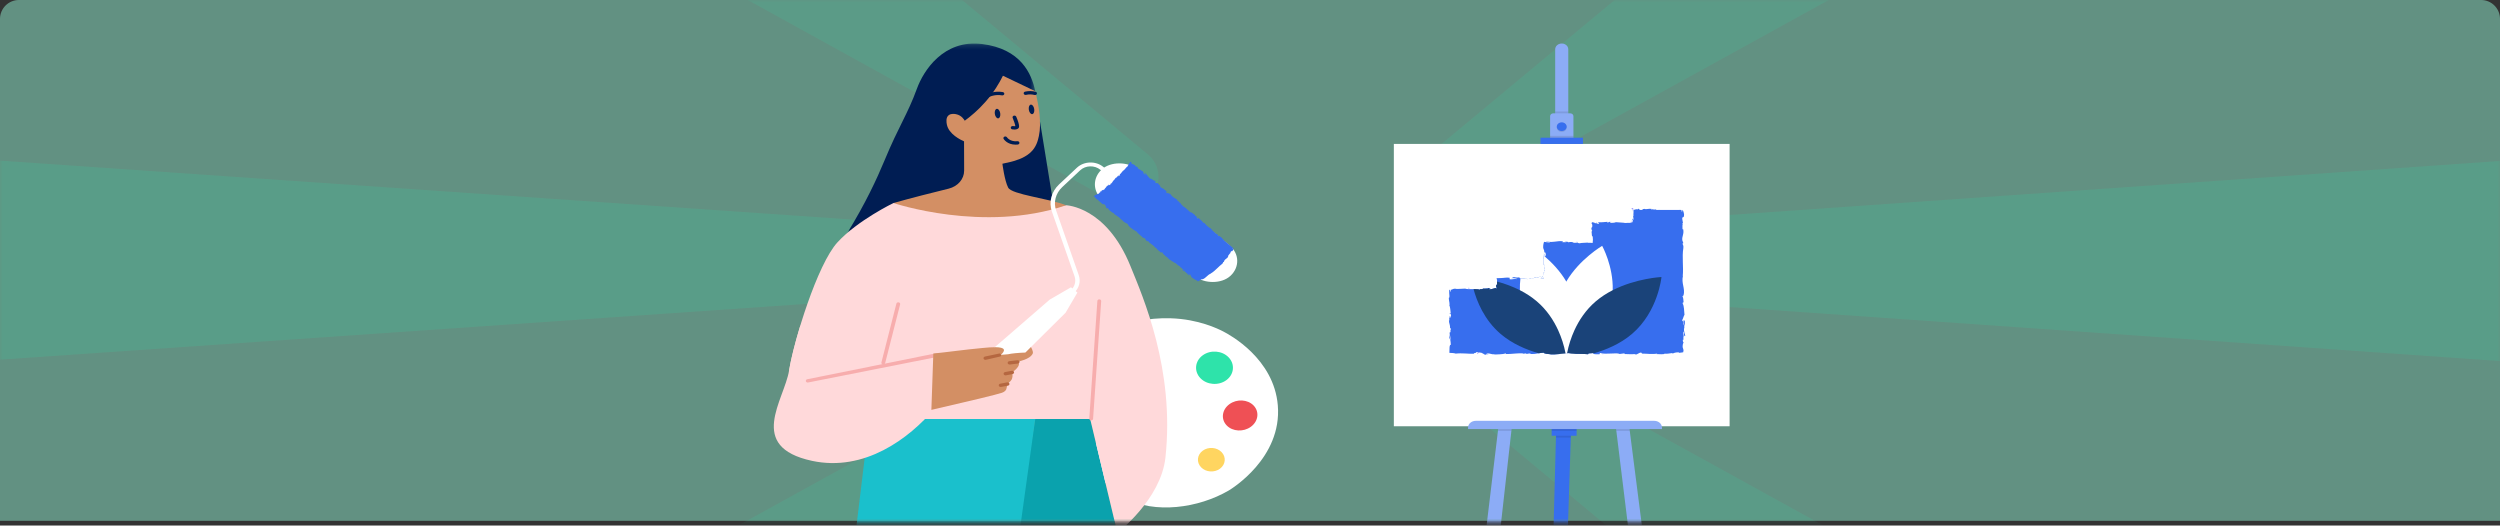 <svg width="528" height="111" viewBox="0 0 528 111" fill="none" xmlns="http://www.w3.org/2000/svg">
<rect x="0" y="0" width="528" height="111" fill="#333333" stroke="none"/>
<path d="M0 4C0 1.791 1.791 0 4 0H524C526.209 0 528 1.791 528 4V110H0V4Z" fill="#92F1D3" fill-opacity="0.5"/>
<mask id="mask0" mask-type="alpha" maskUnits="userSpaceOnUse" x="0" y="0" width="528" height="111">
<path d="M0 4C0 1.791 1.791 0 4 0H524C526.209 0 528 1.791 528 4V110.25H0V4Z" fill="#92F1D3"/>
</mask>
<g mask="url(#mask0)">
<path d="M294.381 59.882V50.368L528 33.994V76.256L294.381 59.882Z" fill="#2EE3AA" fill-opacity="0.15"/>
<path d="M305.284 44.635L295.428 37.888L444.893 -86.362L488.865 -56.583L305.284 44.635Z" fill="#2EE3AA" fill-opacity="0.12"/>
<path d="M299.036 67.35C300.943 66.059 303.413 65.946 305.429 67.058L485.725 166.465L441.751 196.244L298.553 77.134C295.417 74.525 295.658 69.637 299.036 67.35Z" fill="#2EE3AA" fill-opacity="0.12"/>
<path d="M235.461 50.21V59.671L0 75.957V33.928L235.461 50.212V50.21Z" fill="#2EE3AA" fill-opacity="0.15"/>
<path d="M235.532 67.059C237.55 65.946 240.021 66.052 241.937 67.335C245.355 69.625 245.611 74.559 242.448 77.19L99.319 196.244L55.346 166.465L235.532 67.059Z" fill="#2EE3AA" fill-opacity="0.12"/>
<path d="M241.959 42.51C240.032 43.815 237.535 43.929 235.497 42.804L55.346 -56.584L99.317 -86.361L242.446 32.622C245.617 35.257 245.374 40.198 241.959 42.51Z" fill="#2EE3AA" fill-opacity="0.12"/>
<path d="M331.782 91.569L331.754 92.423L330.063 144.771H327.22L328.614 92.423L328.641 91.438L331.782 91.569Z" fill="#376EEE"/>
<path opacity="0.1" d="M331.782 91.569L331.754 92.423H328.614L328.641 91.438L331.782 91.569Z" fill="black"/>
<rect x="327.707" y="90.29" width="5.273" height="1.74" fill="#376EEE"/>
<path d="M319.204 91.012L312.184 153.485H308.868L316.366 91.012L316.448 90.323L319.291 90.257L319.204 91.012Z" fill="#8CACF6"/>
<path d="M349.044 153.485L341.372 91.012L341.284 90.257L344.124 90.323L344.207 91.012L352.204 153.485H349.044Z" fill="#8CACF6"/>
<rect x="294.381" y="30.396" width="70.912" height="59.63" fill="white"/>
<path d="M331.221 10.453V24.852H328.456V10.453C328.434 10.007 328.693 9.587 329.129 9.359C329.566 9.13 330.11 9.13 330.547 9.359C330.984 9.587 331.243 10.007 331.221 10.453Z" fill="#8CACF6"/>
<rect opacity="0.1" x="328.453" y="23.542" width="2.768" height="1.31" fill="black"/>
<path d="M332.307 24.525V29.279H327.385V24.525C327.384 24.368 327.455 24.218 327.581 24.107C327.707 23.996 327.879 23.934 328.058 23.935H331.639C332.009 23.937 332.307 24.201 332.307 24.525Z" fill="#8CACF6"/>
<path opacity="0.1" d="M329.837 27.87C330.415 27.87 330.883 27.459 330.883 26.953C330.883 26.446 330.415 26.035 329.837 26.035C329.259 26.035 328.791 26.446 328.791 26.953C328.791 27.459 329.259 27.87 329.837 27.87Z" fill="black"/>
<path d="M329.837 27.672C330.415 27.672 330.883 27.262 330.883 26.755C330.883 26.248 330.415 25.838 329.837 25.838C329.259 25.838 328.791 26.248 328.791 26.755C328.791 27.262 329.259 27.672 329.837 27.672Z" fill="#376EEE"/>
<rect opacity="0.1" x="327.369" y="28.691" width="4.938" height="0.59" fill="black"/>
<rect x="325.35" y="29.084" width="8.977" height="1.312" fill="#376EEE"/>
<path opacity="0.1" d="M316.449 90.323L319.291 90.257L319.204 91.012H316.366L316.449 90.323Z" fill="black"/>
<rect opacity="0.1" x="327.707" y="90.29" width="5.273" height="0.722" fill="black"/>
<path opacity="0.1" d="M344.207 91.012H341.372L341.284 90.257L344.124 90.323L344.207 91.012Z" fill="black"/>
<path d="M311.679 88.879H349.38C350.278 88.879 351.006 89.517 351.006 90.305V90.617H310.052V90.305C310.052 89.927 310.223 89.564 310.528 89.296C310.833 89.029 311.247 88.879 311.679 88.879V88.879Z" fill="#8CACF6"/>
<path d="M336.341 49.905C336.327 49.948 336.319 49.992 336.317 50.037L336.341 49.905Z" fill="#7F77FF"/>
<path d="M326.208 53.971C326.203 53.874 326.184 53.834 326.166 53.829C326.179 53.919 326.191 53.993 326.208 53.971Z" fill="#7F77FF"/>
<path d="M326.003 56.013C325.999 56.055 325.996 56.093 325.99 56.141C325.978 56.098 325.983 56.053 326.003 56.013V56.013Z" fill="#7F77FF"/>
<path d="M336.316 50.037L336.255 50.376C336.319 50.4 336.302 50.202 336.316 50.037Z" fill="#7F77FF"/>
<path d="M339.812 46.875L339.929 46.874C339.964 46.854 339.997 46.83 340.027 46.804L339.812 46.875Z" fill="#7F77FF"/>
<path d="M344.422 47.053C344.431 47.004 344.472 46.964 344.528 46.952C344.497 46.914 344.462 46.879 344.423 46.848C344.366 46.842 344.426 46.989 344.422 47.053Z" fill="#7F77FF"/>
<path d="M336.12 47.222C336.096 47.218 336.072 47.228 336.061 47.246C336.081 47.258 336.101 47.246 336.12 47.222Z" fill="#7F77FF"/>
<path d="M325.632 58.492C325.633 58.492 325.633 58.493 325.63 58.495C325.63 58.496 325.629 58.497 325.628 58.498C325.628 58.501 325.61 58.503 325.597 58.505C325.591 58.503 325.584 58.502 325.577 58.502C325.595 58.499 325.613 58.496 325.627 58.495C325.629 58.493 325.63 58.492 325.632 58.492Z" fill="#7F77FF"/>
<path d="M312.185 74.713C311.714 74.581 312.951 74.544 312.242 74.397C312.308 74.455 311.598 74.627 312.185 74.713Z" fill="#7F77FF"/>
<path d="M315.947 60.392C315.931 60.428 315.906 60.46 315.874 60.486C315.909 60.416 315.93 60.395 315.947 60.392Z" fill="#7F77FF"/>
<path d="M322.917 58.799C322.852 58.797 322.788 58.791 322.725 58.78L322.917 58.799Z" fill="#7F77FF"/>
<path d="M313.454 60.912C313.388 60.901 313.321 60.901 313.255 60.912C313.269 60.92 313.283 60.926 313.299 60.93C313.348 60.912 313.401 60.906 313.454 60.912Z" fill="#7F77FF"/>
<path d="M313.454 60.912C313.479 60.916 313.504 60.92 313.537 60.924C313.51 60.919 313.482 60.915 313.454 60.912Z" fill="#7F77FF"/>
<path d="M309.339 60.925C309.361 60.936 309.391 60.945 309.416 60.955C309.458 60.952 309.507 60.949 309.549 60.947L309.339 60.925Z" fill="#7F77FF"/>
<path d="M312.824 61.024C312.824 61.029 312.82 61.033 312.815 61.035C312.82 61.029 312.824 61.024 312.824 61.024Z" fill="#7F77FF"/>
<path d="M354.439 74.499C354.413 74.497 354.386 74.495 354.356 74.492C354.388 74.496 354.414 74.498 354.439 74.499Z" fill="#7F77FF"/>
<path d="M355.572 71.119C355.571 71.119 355.57 71.12 355.569 71.12C355.57 71.124 355.571 71.123 355.572 71.119Z" fill="#7F77FF"/>
<path d="M322.559 58.894C322.602 58.887 322.644 58.876 322.684 58.862C322.772 58.882 322.652 58.881 322.559 58.894Z" fill="#7F77FF"/>
<path d="M355.45 58.212C355.456 58.187 355.463 58.159 355.471 58.125C355.463 58.154 355.457 58.183 355.45 58.212Z" fill="#7F77FF"/>
<path d="M355.666 69.368C355.679 69.343 355.697 69.32 355.72 69.301L355.737 69.353C355.75 69.246 355.742 69.137 355.713 69.032C355.739 68.892 355.754 68.751 355.758 68.61C355.885 68.55 355.826 68.01 355.833 67.751C355.666 67.772 355.692 67.438 355.557 67.742C355.567 67.725 355.573 67.814 355.58 67.973C355.583 68.01 355.589 68.047 355.598 68.084C355.593 68.079 355.588 68.072 355.583 68.066C355.586 68.237 355.59 68.46 355.594 68.713C355.48 68.49 355.458 68.24 355.53 68.004C355.422 67.871 355.311 67.723 355.26 67.641C355.494 67.284 355.621 66.597 355.764 66.502C355.671 65.707 355.702 64.629 355.387 64.129C355.346 63.902 355.477 63.869 355.528 63.784C355.559 63.915 355.554 64.07 355.599 64.141C355.518 63.689 355.568 62.801 355.347 62.694C355.446 62.124 355.55 63.014 355.514 62.23L355.581 62.336C355.928 60.823 355.051 59.865 355.45 58.211C355.434 58.273 355.42 58.31 355.394 58.327C355.593 56.38 355.206 54.315 355.523 52.394C355.586 51.848 355.446 51.788 355.339 51.455L355.519 51.337L355.311 50.767C355.159 49.959 355.753 49.369 355.465 48.345L355.344 48.477C355.368 48.11 355.272 47.314 355.412 47.375C355.337 47.304 355.313 47.203 355.35 47.111L355.444 47.1L355.282 46.197C355.35 45.498 355.657 46.307 355.674 45.286C355.639 44.907 355.4 44.206 355.336 44.348C355.333 44.501 355.278 44.739 355.184 44.75L355.135 44.404C355.117 44.4 355.1 44.395 355.082 44.39V44.335H354.911C354.84 44.308 354.758 44.308 354.687 44.335H350.405L350.451 44.294L350.31 44.335H349.706C349.724 44.303 349.781 44.277 349.901 44.264C349.461 44.157 349.511 44.342 349.135 44.221C349.093 44.203 349.111 44.192 349.151 44.184L348.721 44.249C348.806 44.203 348.65 44.095 348.913 44.126C348.144 44 347.672 44.289 347.382 44.124L347.446 44.111C346.647 44.166 346.985 44.228 346.871 44.335H346.371L346.271 44.261L346.136 44.163C346.09 44.126 346.04 44.093 345.987 44.064C345.946 44.115 345.909 44.168 345.877 44.224C345.753 44.218 345.497 44.207 345.509 44.142C345.29 44.197 345.336 44.214 345.388 44.231C345.446 44.248 345.515 44.263 345.427 44.316C345.287 44.287 345.144 44.27 345 44.264C344.985 44.497 345.004 44.779 344.998 44.993C344.992 45.218 344.962 45.362 344.845 45.407C344.984 45.574 344.952 44.962 345.049 45.459C344.736 45.598 345.102 46.039 344.958 46.453C344.797 46.333 344.883 45.922 344.739 46.35C344.784 46.392 344.818 46.443 344.837 46.499C344.85 46.555 344.852 46.613 344.841 46.669C344.82 46.77 344.788 46.869 344.745 46.964C344.674 46.948 344.601 46.944 344.528 46.952C344.6 47.047 344.44 47.067 344.2 47.072C344.055 47.072 343.889 47.073 343.72 47.073C343.542 47.075 343.359 47.079 343.187 47.095C343.23 47.031 341.896 46.991 341.258 46.922L341.276 46.889C341.153 47.082 340.495 47.045 340.015 47.085C340.034 46.97 340.12 46.925 340.38 46.874L339.929 46.875C339.823 46.937 339.683 46.969 339.39 46.991L339.504 46.846C339.204 46.851 338.902 46.894 338.578 46.923C338.416 46.938 338.25 46.948 338.074 46.95C337.987 46.951 337.897 46.949 337.805 46.945C337.76 46.943 337.713 46.94 337.667 46.935C337.614 46.93 337.562 46.925 337.509 46.92C337.492 46.953 337.551 46.994 337.588 47.036C337.634 47.077 337.675 47.121 337.712 47.168C337.734 47.194 337.738 47.228 337.723 47.258H337.305C337.306 47.218 337.333 47.183 337.422 47.164C337.299 47.195 337.17 47.202 337.043 47.186C337.139 47.146 337.25 47.105 337.375 47.064C336.921 47.011 337.189 47.166 336.87 47.154C336.804 47.052 336.564 47.081 336.538 46.999C336.628 46.989 336.886 47.041 337 47.001C336.763 46.991 336.482 46.967 336.224 46.933C336.209 47.034 336.174 47.132 336.121 47.222C336.188 47.228 336.28 47.326 336.294 47.595C336.299 47.94 336.263 47.995 336.219 48.017C336.198 48.028 336.174 48.029 336.151 48.056C336.137 48.075 336.126 48.095 336.119 48.116C336.106 48.144 336.098 48.173 336.092 48.203C336.174 48.331 336.089 48.666 336.266 48.675C336.264 48.829 336.182 48.858 336.134 48.917C336.212 49.19 336.157 50.189 336.345 49.882L336.356 49.812C336.36 49.825 336.361 49.84 336.365 49.857C336.414 50.127 336.433 50.401 336.422 50.675C336.415 50.903 336.39 51.12 336.366 51.311C336.19 51.297 336.028 51.286 335.876 51.279C335.8 51.277 335.726 51.275 335.652 51.277L335.508 51.28C335.458 51.283 335.407 51.286 335.357 51.288L335.359 51.236C334.756 51.295 334.017 51.271 333.587 51.383C333.409 51.382 333.166 51.288 333.243 51.227C332.782 51.266 332.73 51.323 332.065 51.238C332.527 51.148 331.905 51.158 332.539 51.172C331.941 51.127 331.805 51.045 331.162 51.186C331.381 51.053 330.712 51.02 330.428 51.058L330.847 51.154C330.552 51.167 330.257 51.166 329.963 51.149L330.116 50.975C329.504 50.87 328.951 50.96 328.435 51.032C328.188 51.072 327.938 51.094 327.686 51.1L327.596 51.099L327.48 51.094C327.39 51.09 327.299 51.083 327.207 51.074C327.006 51.053 326.806 51.022 326.609 50.982C326.394 51.042 326.681 51.063 326.945 51.088C327.216 51.112 327.462 51.139 327.276 51.21C326.881 51.187 326.488 51.143 326.099 51.077C326.022 51.305 325.968 51.539 325.938 51.776C325.923 51.913 325.919 52.038 325.919 52.148C325.919 52.202 325.92 52.255 325.923 52.303C325.925 52.325 325.926 52.357 325.928 52.368C325.931 52.38 325.933 52.394 325.935 52.406C325.956 52.497 325.988 52.585 326.032 52.669C326.146 52.882 326.188 53.118 326.153 53.351C326.223 53.26 326.413 53.175 326.479 53.704C326.465 53.997 326.362 54.158 326.27 54.172C326.218 54.182 326.171 54.145 326.143 54.063C326.135 54.043 326.129 54.021 326.125 53.999C326.119 53.881 326.142 53.825 326.166 53.829C326.14 53.67 326.11 53.46 326.033 53.656L326.104 53.72C326.081 53.81 326.066 53.901 326.058 53.992C326.026 54.274 326.007 54.602 325.922 54.486C325.981 54.805 326.025 54.695 326.06 54.482C325.984 55.048 326.068 55.4 326.003 56.013C326.043 55.909 326.127 55.813 326.125 55.916C326.037 56.874 326.26 56.339 326.291 56.987C326.183 57.356 326.033 56.855 326.123 57.508C326.05 57.907 325.935 57.592 325.878 57.434C325.934 57.706 325.935 57.984 325.88 58.255C325.877 58.273 325.875 58.291 325.871 58.308C325.869 58.32 325.866 58.334 325.864 58.346L325.859 58.368C325.858 58.375 325.857 58.374 325.855 58.376L325.846 58.386C325.835 58.397 325.823 58.406 325.81 58.415C325.793 58.423 325.777 58.433 325.762 58.444C325.75 58.427 325.736 58.412 325.719 58.399C325.734 58.413 325.741 58.433 325.738 58.452C325.753 58.461 325.768 58.468 325.784 58.475C325.814 58.489 325.847 58.5 325.88 58.508C325.857 58.538 325.855 58.569 325.809 58.531C325.804 58.528 325.799 58.524 325.794 58.519C325.836 58.574 325.886 58.624 325.943 58.667C326.005 58.723 326.079 58.782 326.008 58.838C325.91 58.816 325.808 58.813 325.708 58.827C325.683 58.828 325.658 58.828 325.634 58.827C325.597 58.825 325.559 58.822 325.522 58.816C325.462 58.812 325.406 58.784 325.372 58.74C325.483 58.748 325.563 58.75 325.622 58.749C325.655 58.749 325.667 58.745 325.676 58.737C325.693 58.725 325.681 58.701 325.67 58.675C325.65 58.633 325.643 58.584 325.679 58.56C325.673 58.562 325.668 58.562 325.662 58.562C325.651 58.562 325.641 58.56 325.631 58.557C325.585 58.554 325.539 58.55 325.49 58.545C325.459 58.527 325.52 58.511 325.577 58.502C325.513 58.49 325.455 58.482 325.405 58.475C325.306 58.46 325.204 58.46 325.105 58.475C324.888 58.52 324.935 58.687 324.318 58.684C324.428 58.592 324.115 58.508 323.973 58.528C324.325 58.53 324.141 58.683 323.819 58.754C323.259 58.682 323.211 58.807 322.917 58.799L323.252 58.834C323.138 58.927 322.859 58.914 322.469 58.944C322.459 58.92 322.488 58.908 322.531 58.898C322.129 58.953 321.646 58.71 321.117 58.8C321.112 58.8 321.107 58.801 321.102 58.802C320.822 58.739 321.074 58.628 320.828 58.585C320.152 58.706 320.096 58.458 319.384 58.557C319.59 58.683 319.625 58.652 319.124 58.774L320.294 58.686L319.543 58.867C319.897 58.869 320.288 58.788 320.5 58.81C320.141 58.912 320.178 58.881 320.348 58.984C319.864 58.797 319.39 59.094 318.832 58.968L318.849 58.658C318.494 58.608 318.132 58.61 317.778 58.662L317.642 58.678L317.574 58.685L317.556 58.687L317.528 58.689L317.472 58.693C317.325 58.703 317.176 58.713 317.022 58.724C316.72 58.741 316.411 58.754 316.059 58.752C316.058 58.89 316.053 59.034 316.045 59.183L316.101 58.788L316.145 58.793C316.14 58.8 316.132 58.805 316.124 58.808C316.174 59.003 316.191 59.203 316.174 59.401C316.174 59.419 316.172 59.438 316.172 59.457V59.458C316.17 59.556 316.167 59.659 316.165 59.762C316.165 59.822 316.167 59.882 316.169 59.941C316.17 59.97 316.172 59.998 316.174 60.027L316.177 60.068L316.182 60.096C316.064 60.066 316.021 60.26 315.948 60.392C315.969 60.388 315.98 60.43 315.987 60.496C315.995 60.523 315.998 60.557 316.006 60.596C316.028 60.705 316.087 60.806 316.175 60.886C316.157 60.901 316.136 60.915 316.114 60.926C316.041 60.902 315.969 60.875 315.899 60.844C315.826 60.83 315.749 60.838 315.682 60.866C315.666 60.872 315.651 60.879 315.635 60.887C315.623 60.892 315.609 60.896 315.596 60.898C315.579 60.902 315.562 60.907 315.547 60.911C315.481 60.928 315.419 60.947 315.358 60.966C315.069 61.071 314.757 61.118 314.445 61.103C314.7 60.991 314.315 60.918 314.883 60.837C314.599 60.836 314.346 60.818 314.342 60.889C314.311 60.879 314.278 60.874 314.245 60.876C314.103 60.877 313.874 60.925 313.665 60.947C313.565 60.961 313.463 60.961 313.363 60.947C313.341 60.944 313.319 60.939 313.299 60.931C313.286 60.936 313.274 60.941 313.262 60.947C313.143 61.042 312.984 61.089 312.823 61.075C312.816 61.071 312.81 61.065 312.809 61.057C312.807 61.049 312.81 61.041 312.815 61.035C312.752 61.078 312.349 61.102 312.606 61.208C312.23 61.069 311.725 61.054 311.21 61.06C310.535 61.068 309.846 61.112 309.416 60.955C309.108 60.971 308.768 60.989 308.435 61.003C308.269 61.008 308.104 61.014 307.947 61.02C307.868 61.022 307.79 61.024 307.716 61.026C307.633 61.027 307.553 61.029 307.476 61.03C307.5 61.014 307.5 61.002 307.513 60.995C307.542 60.984 307.575 60.983 307.605 60.989C307.584 60.987 307.569 60.984 307.543 60.983C307.517 60.981 307.49 60.98 307.465 60.978C307.415 60.976 307.369 60.975 307.326 60.974C307.252 60.973 307.179 60.977 307.106 60.984C307.017 60.992 306.93 61.015 306.851 61.053C306.73 61.142 306.577 61.192 306.419 61.196C306.425 61.308 306.418 61.421 306.4 61.533C306.352 61.624 306.322 61.645 306.302 61.615C306.279 61.552 306.267 61.487 306.267 61.422C306.257 61.255 306.26 61.067 306.224 61.207C306.031 61.132 306.044 61.532 306.078 61.97C306.094 62.224 306.116 62.335 306.119 62.495C306.128 62.642 306.105 62.788 306.051 62.926L306.029 62.8C305.896 63.196 306.175 63.767 306.148 64.415C306.148 64.415 306.113 64.383 306.089 64.41C306.287 64.853 306.352 65.691 306.407 66.314C306.255 66.12 306.327 66.031 306.173 66.149C306.195 66.429 306.42 66.067 306.463 66.625C306.381 66.806 306.308 67.208 306.143 67.261L306.134 66.736C305.921 67.005 306.142 67.415 306.105 67.693L306.012 67.657C306.042 68.463 306.276 68.474 306.259 69.34L306.33 69.251C306.562 69.724 306.199 69.648 306.373 70.119L306.136 70.263C306.193 70.575 306.364 71.355 306.408 71.915C306.234 71.598 306.144 70.943 306.041 70.538C306.039 70.847 306.058 71.59 306.174 71.751C306.152 71.626 306.094 71.469 306.13 71.346C306.315 71.725 306.406 72.224 306.402 72.841C306.253 72.806 306.189 72.965 306.158 73.212C306.156 73.228 306.154 73.244 306.153 73.26C306.152 73.283 306.149 73.308 306.148 73.332C306.146 73.381 306.143 73.431 306.14 73.483C306.137 73.588 306.134 73.699 306.13 73.812C306.124 74.044 306.118 74.287 306.112 74.522C306.658 74.538 307.16 74.573 307.451 74.681L307.549 74.673L307.61 74.667L307.727 74.657C307.805 74.65 307.882 74.645 307.96 74.641C308.115 74.632 308.27 74.628 308.427 74.627C308.739 74.626 309.054 74.638 309.375 74.653C310.018 74.685 310.685 74.732 311.41 74.719C310.897 74.408 311.833 74.711 311.745 74.391C312.079 74.371 312.208 74.376 312.239 74.396L312.19 74.386C312.208 74.391 312.223 74.394 312.242 74.398V74.397L313.264 74.588C313.507 74.681 312.943 74.658 312.974 74.73C313.713 74.755 313.284 74.866 313.773 74.951C313.673 74.837 314.03 74.787 314.451 74.831L313.858 74.683C314.891 74.512 314.751 74.952 315.791 74.782L315.462 74.884C315.997 74.824 317.433 74.886 317.957 74.628C318.051 74.665 318.177 74.753 317.941 74.776C319.218 74.815 320.783 74.503 321.775 74.661L321.679 74.739C321.916 74.716 322.093 74.592 322.392 74.67C322.376 74.703 322.295 74.749 322.406 74.753C322.531 74.727 323.038 74.616 323.354 74.662L323.084 74.75C323.868 74.815 324.422 74.713 324.986 74.615C325.333 74.549 325.685 74.504 326.039 74.482C326.037 74.712 327.016 74.787 327.506 74.824L327.488 74.857C328.069 74.866 328.651 74.841 329.228 74.782C329.671 74.739 330.101 74.685 330.557 74.64H330.558C330.586 74.637 330.615 74.633 330.645 74.63C330.75 74.62 330.857 74.611 330.966 74.601C331 74.598 331.034 74.595 331.069 74.592C331.143 74.586 331.218 74.581 331.295 74.576C331.675 74.667 332.066 74.716 332.46 74.721C333.394 74.76 334.57 74.728 335.458 74.821C335.253 74.779 335.492 74.641 335.729 74.618C336.024 74.662 336.531 74.483 336.551 74.635C336.553 74.646 336.552 74.658 336.549 74.669L336.442 74.665H336.436L336.438 74.666C336.675 74.872 337.32 74.818 337.824 74.823L337.907 74.547C339.227 74.949 341.365 74.399 342.085 74.759C342.404 74.69 342.798 74.691 343.113 74.622L343.096 74.77C343.9 74.814 344.705 74.821 345.509 74.791L345.287 74.897C345.902 74.907 346.063 74.469 346.632 74.461L346.801 74.682C347.875 74.679 348.961 74.873 350.021 74.672C350.005 74.705 349.972 74.769 349.799 74.778C350.288 74.783 351.659 74.918 351.583 74.652C351.7 74.802 352.708 74.639 353.256 74.556L353.166 74.702C353.411 74.608 353.537 74.549 353.687 74.507C353.773 74.483 353.86 74.465 353.949 74.453C354.004 74.446 354.056 74.439 354.131 74.432C354.222 74.426 354.325 74.42 354.441 74.412C354.646 74.43 354.681 74.511 354.439 74.499C354.619 74.52 354.801 74.513 354.978 74.478C355.127 74.437 355.281 74.416 355.437 74.415C355.436 74.309 355.442 74.204 355.456 74.099C355.492 74.221 355.528 74.35 355.562 74.486C355.576 74.262 355.565 74.037 355.53 73.814C355.501 73.68 355.456 73.581 355.395 73.395C355.39 73.37 355.387 73.343 355.384 73.315C355.382 73.289 355.379 73.262 355.377 73.234C355.375 73.188 355.374 73.138 355.375 73.088C355.378 72.983 355.39 72.879 355.409 72.776C355.446 72.574 355.512 72.402 355.587 72.367C355.495 72.301 355.372 72.035 355.415 71.748C355.473 71.709 355.508 71.813 355.525 71.866C355.639 71.052 355.332 70.655 355.495 70.096C355.546 70.083 355.584 70.047 355.594 70.002C355.591 70.594 355.583 71.081 355.572 71.119C355.723 71.112 355.751 70.6 355.961 71.013C355.845 70.594 355.594 69.877 355.666 69.368Z" fill="#376EEE"/>
<path d="M355.801 68.284C355.824 68.458 355.791 68.515 355.757 68.539C355.755 68.458 355.749 68.361 355.737 68.236C355.731 68.231 355.724 68.221 355.717 68.216C355.751 68.232 355.78 68.255 355.801 68.284V68.284Z" fill="#6C63FF"/>
<path d="M348.964 44.312C348.984 44.317 349.004 44.325 349.022 44.335H348.768C348.829 44.326 348.894 44.319 348.964 44.312V44.312Z" fill="#6C63FF"/>
<path d="M325.708 58.548C325.7 58.555 325.689 58.56 325.678 58.56C325.687 58.555 325.697 58.55 325.708 58.548Z" fill="#7F77FF"/>
<path d="M322.531 58.899C322.54 58.898 322.55 58.896 322.559 58.894C322.549 58.896 322.54 58.897 322.531 58.899Z" fill="#7F77FF"/>
<path d="M355.58 67.973C355.574 67.949 355.57 67.925 355.568 67.901C355.553 67.937 355.541 67.97 355.53 68.005L355.583 68.066L355.58 67.973Z" fill="#7F77FF"/>
<path d="M336.34 49.905C336.345 49.888 336.353 49.871 336.364 49.856C336.356 49.872 336.351 49.872 336.344 49.882L336.34 49.905Z" fill="#7F77FF"/>
<path d="M344.688 44.158C344.742 44.159 344.803 44.227 344.791 44.729L344.827 44.113L345.091 44.124C344.878 44.067 344.526 43.991 345.013 43.977C344.845 43.96 344.718 43.947 344.627 43.937C344.587 44.233 344.634 44.159 344.688 44.158Z" fill="#7F77FF"/>
<path d="M344.696 46.721C344.681 46.604 344.658 46.601 344.634 46.614C344.61 46.629 344.585 46.659 344.567 46.645C344.625 46.784 344.64 46.851 344.696 46.721Z" fill="#7F77FF"/>
<path d="M333.069 51.174L333.11 51.04C332.792 51.06 333.107 51.092 333.069 51.174Z" fill="#7F77FF"/>
<path d="M327.555 50.933L327.581 50.931L327.631 50.927L327.827 50.913L327.966 50.894L327.7 50.918L327.567 50.93L327.35 50.942L327.514 50.935L327.555 50.933Z" fill="#7F77FF"/>
<path d="M310.086 60.795L310.182 60.96C310.398 60.93 310.443 60.745 310.086 60.795Z" fill="#7F77FF"/>
<path d="M338.283 74.81L338.757 74.764L338.534 74.755L338.283 74.81Z" fill="#7F77FF"/>
<path d="M340.606 61.289C340.577 62.56 340.375 63.823 340.003 65.051C338.555 69.744 334.595 73.159 332.46 74.721C332.066 74.716 331.675 74.667 331.295 74.576C331.218 74.581 331.143 74.587 331.069 74.592C331.034 74.595 331 74.598 330.966 74.601C330.857 74.611 330.75 74.62 330.645 74.63C330.615 74.634 330.586 74.637 330.558 74.64H330.556C329.866 73.056 329.371 71.413 329.079 69.737L329.078 69.736V69.735C328.709 67.585 328.649 65.063 329.427 62.543C329.76 61.476 330.22 60.444 330.801 59.462C333.577 54.738 338.377 51.923 338.377 51.923C338.377 51.923 340.749 56.196 340.606 61.289Z" fill="white"/>
<path d="M326.003 56.013C325.999 56.055 325.996 56.093 325.99 56.141C325.978 56.098 325.983 56.053 326.003 56.013V56.013Z" fill="white"/>
<path d="M322.559 58.894C322.602 58.887 322.644 58.876 322.684 58.862C322.772 58.882 322.652 58.881 322.559 58.894Z" fill="white"/>
<path d="M322.725 58.78L322.917 58.799C322.852 58.797 322.788 58.791 322.725 58.78V58.78Z" fill="white"/>
<path d="M325.597 58.505C325.591 58.503 325.584 58.502 325.577 58.502C325.595 58.499 325.613 58.496 325.627 58.495C325.629 58.493 325.63 58.492 325.632 58.492C325.633 58.492 325.633 58.493 325.63 58.495C325.63 58.496 325.629 58.497 325.628 58.498C325.628 58.501 325.61 58.503 325.597 58.505Z" fill="white"/>
<path d="M325.708 58.548C325.7 58.555 325.689 58.56 325.678 58.56C325.687 58.555 325.697 58.55 325.708 58.548Z" fill="white"/>
<path d="M332.529 69.728C332.529 69.73 332.528 69.732 332.528 69.734C332.239 71.394 331.75 73.022 331.069 74.592C331.035 74.595 331 74.598 330.967 74.601C330.858 74.611 330.75 74.62 330.645 74.63C330.615 74.633 330.587 74.637 330.558 74.64H330.557C330.102 74.685 329.672 74.739 329.229 74.782C327.116 73.25 323.069 69.807 321.604 65.051C321.231 63.823 321.028 62.559 320.999 61.288C320.978 60.457 321.017 59.626 321.118 58.8C321.647 58.71 322.129 58.953 322.532 58.898C322.489 58.908 322.459 58.92 322.47 58.944C322.859 58.914 323.139 58.927 323.252 58.834L322.918 58.799C323.211 58.807 323.259 58.682 323.819 58.754C324.142 58.683 324.326 58.53 323.973 58.528C324.116 58.508 324.429 58.592 324.319 58.684C324.935 58.687 324.888 58.52 325.106 58.475H325.406C325.456 58.482 325.513 58.49 325.578 58.502C325.52 58.511 325.459 58.527 325.49 58.545C325.539 58.55 325.586 58.554 325.631 58.557C325.641 58.56 325.652 58.562 325.662 58.562C325.668 58.562 325.674 58.562 325.679 58.56C325.643 58.584 325.65 58.633 325.671 58.675C325.681 58.7 325.693 58.725 325.677 58.737C325.667 58.745 325.655 58.749 325.623 58.749C325.563 58.75 325.483 58.748 325.372 58.74C325.407 58.784 325.462 58.812 325.523 58.816C325.56 58.822 325.597 58.825 325.635 58.827C325.659 58.828 325.684 58.828 325.709 58.827C325.809 58.813 325.911 58.816 326.009 58.838C326.079 58.782 326.005 58.722 325.943 58.667C325.886 58.624 325.837 58.574 325.795 58.519C325.799 58.524 325.804 58.528 325.809 58.531C325.856 58.569 325.857 58.538 325.881 58.508C325.847 58.5 325.815 58.489 325.784 58.475H325.871V58.308C325.875 58.291 325.877 58.273 325.881 58.255C325.936 57.984 325.935 57.706 325.879 57.434C325.936 57.592 326.051 57.907 326.123 57.508C326.034 56.855 326.183 57.356 326.292 56.987C326.261 56.339 326.037 56.874 326.126 55.916C326.127 55.813 326.043 55.909 326.004 56.013C326.068 55.4 325.985 55.048 326.06 54.482C326.025 54.695 325.981 54.805 325.923 54.486C326.008 54.602 326.027 54.274 326.059 53.992C326.086 54.015 326.115 54.039 326.144 54.063C326.185 54.099 326.228 54.136 326.27 54.172C327.758 55.453 329.503 57.247 330.802 59.462C330.802 59.462 330.802 59.462 330.803 59.462C330.803 59.462 330.803 59.463 330.803 59.463C331.385 60.444 331.846 61.476 332.179 62.543C332.955 65.061 332.897 67.579 332.529 69.728Z" fill="white"/>
<path d="M315.947 60.392C315.931 60.428 315.906 60.46 315.874 60.486C315.909 60.416 315.93 60.395 315.947 60.392Z" fill="#3F3D56"/>
<path d="M312.824 61.024C312.824 61.029 312.82 61.033 312.815 61.035C312.82 61.029 312.824 61.024 312.824 61.024Z" fill="#3F3D56"/>
<path d="M330.645 74.63C330.615 74.634 330.587 74.637 330.558 74.64H330.557C330.102 74.685 329.672 74.739 329.228 74.782C328.651 74.841 328.07 74.866 327.488 74.857L327.506 74.824C327.016 74.787 326.037 74.712 326.039 74.482C325.685 74.504 325.333 74.549 324.986 74.615C322.403 73.877 319.394 72.629 316.932 70.528C313.463 67.566 311.897 63.61 311.21 61.06C311.725 61.054 312.23 61.069 312.606 61.208C312.349 61.102 312.752 61.078 312.815 61.035C312.81 61.041 312.807 61.049 312.809 61.057C312.811 61.065 312.816 61.071 312.824 61.075C312.984 61.089 313.143 61.042 313.262 60.947H314.245V60.876C314.278 60.875 314.311 60.879 314.342 60.889C314.346 60.818 314.6 60.836 314.883 60.837C314.315 60.918 314.7 60.991 314.446 61.103C314.758 61.118 315.069 61.071 315.358 60.966C315.419 60.947 315.481 60.928 315.547 60.911C315.562 60.907 315.579 60.902 315.596 60.898C315.61 60.896 315.623 60.892 315.635 60.887C315.651 60.879 315.666 60.872 315.682 60.866C315.75 60.838 315.826 60.83 315.899 60.844C315.969 60.875 316.041 60.902 316.114 60.926C316.136 60.915 316.157 60.901 316.175 60.886C316.087 60.806 316.029 60.705 316.007 60.596C315.998 60.557 315.995 60.523 315.988 60.496C315.98 60.43 315.97 60.388 315.948 60.392C316.021 60.26 316.064 60.066 316.182 60.096L316.177 60.068L316.174 60.027C316.173 59.998 316.17 59.97 316.169 59.941C316.167 59.882 316.165 59.822 316.165 59.762C316.167 59.659 316.17 59.556 316.173 59.458C317.854 59.908 319.473 60.522 320.999 61.288C322.297 61.94 323.498 62.731 324.574 63.642C326.729 65.481 328.149 67.704 329.078 69.735V69.736L329.079 69.737C329.799 71.314 330.324 72.955 330.645 74.63Z" fill="#1A4379"/>
<path d="M336.436 74.665H336.442C336.441 74.666 336.439 74.666 336.437 74.666L336.436 74.665Z" fill="#3F3D56"/>
<path d="M350.902 58.506C350.902 58.506 350.223 65.79 344.674 70.528C342.19 72.649 339.15 73.9 336.551 74.635C336.531 74.483 336.025 74.662 335.73 74.618C335.492 74.641 335.253 74.779 335.458 74.821C334.57 74.728 333.394 74.76 332.46 74.721C332.067 74.716 331.675 74.667 331.295 74.576C331.218 74.581 331.143 74.586 331.069 74.592C331.034 74.595 331 74.598 330.966 74.601C331.288 72.933 331.812 71.299 332.529 69.728C333.46 67.699 334.88 65.479 337.031 63.642C338.108 62.732 339.308 61.941 340.606 61.289C345.577 58.76 350.902 58.506 350.902 58.506Z" fill="#1A4379"/>
<path fill-rule="evenodd" clip-rule="evenodd" d="M232.811 90.99C232.278 91.656 231.496 92.823 231.167 94.406C230.637 96.961 231.626 98.975 232.126 99.957C233.727 103.101 236.577 104.699 237.477 105.181C243.887 108.614 253.142 107.311 259.5 103.598C259.996 103.309 270.812 96.754 269.873 85.599C269.042 75.723 259.712 70.709 258.368 70.015C257.254 69.44 253.129 67.407 247.276 67.222C242.25 67.064 238.227 68.139 235.127 69.628C234.512 69.991 233.594 70.551 232.52 71.283C228.854 73.78 227.605 75.394 227.221 75.917C227.22 75.918 225.76 77.904 226.038 79.484C226.047 79.537 226.059 79.592 226.059 79.592C226.118 79.858 226.29 80.427 226.806 80.922C227.687 81.767 228.79 82.119 230.93 82.043C237.201 81.822 236.193 86.733 232.811 90.99Z" fill="white"/>
<path fill-rule="evenodd" clip-rule="evenodd" d="M259.071 89.843C257.813 88.529 258.07 86.526 259.643 85.369C261.215 84.211 263.51 84.338 264.767 85.651C266.024 86.966 265.767 88.969 264.195 90.126C262.622 91.284 260.328 91.157 259.071 89.843Z" fill="#EF5055"/>
<path fill-rule="evenodd" clip-rule="evenodd" d="M253.52 79.865C252.137 78.42 252.352 76.265 253.999 75.053C255.647 73.84 258.104 74.028 259.487 75.474C260.87 76.919 260.655 79.074 259.006 80.287C257.36 81.498 254.903 81.31 253.52 79.865Z" fill="#2EE3AA"/>
<path fill-rule="evenodd" clip-rule="evenodd" d="M253.664 98.686C252.658 97.635 252.815 96.068 254.013 95.186C255.212 94.304 256.998 94.442 258.004 95.493C259.01 96.544 258.854 98.11 257.655 98.993C256.457 99.874 254.67 99.737 253.664 98.686Z" fill="#FFD560"/>
<path fill-rule="evenodd" clip-rule="evenodd" d="M241.745 99.756C240.991 98.968 241.108 97.792 242.006 97.131C242.905 96.469 244.246 96.572 245 97.361C245.754 98.149 245.636 99.324 244.737 99.986C243.839 100.647 242.499 100.544 241.745 99.756Z" fill="#376EEE"/>
<path fill-rule="evenodd" clip-rule="evenodd" d="M230.248 88.487L260.925 216.863H228.484L209.859 142.578L218.641 88.487H230.248Z" fill="#0AA2AD"/>
<path fill-rule="evenodd" clip-rule="evenodd" d="M183.614 88.499L168.106 216.863H200.847C206.78 174.073 212.709 131.277 218.642 88.487C206.964 88.49 195.289 88.496 183.614 88.499Z" fill="#1AC0CC"/>
<mask id="mask1" mask-type="alpha" maskUnits="userSpaceOnUse" x="178" y="9" width="41" height="41">
<path fill-rule="evenodd" clip-rule="evenodd" d="M218.639 9.188H178.958V49.18H218.639V9.188Z" fill="white"/>
</mask>
<g mask="url(#mask1)">
<path fill-rule="evenodd" clip-rule="evenodd" d="M203.625 29.861L204.213 46.611C204.213 46.611 195.535 47.495 178.958 49.18C182.743 43.045 185.201 37.772 186.773 33.974C189.903 26.428 191.64 24.256 193.672 18.682C194.999 15.043 199.214 8.274 207.397 9.29C215.581 10.313 217.89 15.553 218.639 19.26L203.625 29.861Z" fill="#001D53"/>
</g>
<path fill-rule="evenodd" clip-rule="evenodd" d="M222.59 43.787C221.608 37.737 220.627 31.69 219.645 25.646C215.44 27 211.238 28.357 207.037 29.713L209.533 48.837L222.59 43.787Z" fill="#001D53"/>
<path fill-rule="evenodd" clip-rule="evenodd" d="M225.17 43.352C225.17 43.352 233.651 43.587 238.754 56.202C241.362 62.652 248.16 77.96 246.14 96.635C245.18 105.51 235.991 112.523 235.991 112.523L230.247 88.487L230.867 80.753L230.247 88.488H184.289C184.289 88.488 175.084 83.851 166.657 78.232C167.678 71.953 172.622 55.8 176.888 51.164C181.151 46.524 188.695 42.879 188.695 42.879L225.17 43.352Z" fill="#FFD9DA"/>
<path fill-rule="evenodd" clip-rule="evenodd" d="M225.169 43.353C207.749 49.287 188.695 42.88 188.695 42.88C192.347 41.84 197.192 40.62 200.354 39.844C202.291 39.365 203.625 37.819 203.625 36.054V29.86C202.953 29.571 200.347 28.35 199.966 26.249C199.901 25.872 199.698 24.793 200.412 24.297C200.938 23.929 201.674 24.071 201.901 24.113C203.105 24.334 203.664 25.334 203.754 25.495C205.052 24.544 206.57 23.264 208.053 21.592C209.877 19.539 211.056 17.556 211.819 15.996C214.092 17.084 216.366 18.171 218.643 19.259C219.402 22.309 220.005 25.994 219.417 28.704C219.205 29.676 218.885 31.098 217.577 32.259C216.182 33.508 214.157 34.012 213.366 34.21L211.709 34.581C211.709 34.581 212.148 38.116 212.92 39.614C213.695 41.11 221.368 41.858 225.169 43.353Z" fill="#D38F64"/>
<path fill-rule="evenodd" clip-rule="evenodd" d="M210.106 24.056C210.187 24.611 210.513 25.036 210.833 24.996C211.146 24.959 211.337 24.478 211.25 23.923C211.169 23.368 210.846 22.946 210.526 22.983C210.21 23.022 210.023 23.501 210.106 24.056Z" fill="#001D53"/>
<path fill-rule="evenodd" clip-rule="evenodd" d="M217.285 23.17C217.369 23.725 217.692 24.147 218.011 24.11C218.325 24.07 218.515 23.592 218.428 23.037C218.347 22.482 218.024 22.057 217.708 22.096C217.388 22.133 217.204 22.615 217.285 23.17Z" fill="#001D53"/>
<path fill-rule="evenodd" clip-rule="evenodd" d="M218.6 20.072C218.777 20.072 218.936 19.973 218.987 19.817C219.052 19.63 218.926 19.432 218.713 19.378C218.358 19.291 217.996 19.239 217.641 19.231C217.269 19.231 216.878 19.268 216.501 19.353C216.284 19.404 216.155 19.596 216.213 19.786C216.265 19.976 216.491 20.095 216.707 20.038C217.011 19.97 217.315 19.925 217.625 19.939C217.909 19.945 218.2 19.987 218.487 20.058C218.526 20.067 218.561 20.072 218.6 20.072Z" fill="#001D53"/>
<path fill-rule="evenodd" clip-rule="evenodd" d="M214.503 30.552C214.645 30.552 214.794 30.547 214.949 30.53C215.169 30.507 215.327 30.334 215.301 30.139C215.275 29.943 215.072 29.785 214.852 29.827C213.312 29.969 212.685 29.017 212.679 29.006C212.569 28.836 212.327 28.771 212.133 28.859C211.936 28.952 211.861 29.165 211.965 29.337C211.997 29.391 212.717 30.552 214.503 30.552Z" fill="#001D53"/>
<path fill-rule="evenodd" clip-rule="evenodd" d="M207.397 21.447C207.51 21.447 207.62 21.404 207.704 21.325C208.004 21.022 208.67 20.467 209.69 20.209C210.313 20.053 210.985 20.028 211.631 20.144C211.847 20.169 212.061 20.056 212.106 19.863C212.148 19.674 212.006 19.487 211.786 19.447C211.018 19.317 210.217 19.339 209.471 19.529C208.247 19.838 207.456 20.495 207.09 20.86C206.945 21.008 206.964 21.231 207.133 21.362C207.207 21.418 207.304 21.447 207.397 21.447Z" fill="#001D53"/>
<path fill-rule="evenodd" clip-rule="evenodd" d="M214.253 27.359C214.534 27.359 214.873 27.308 215.089 27.09C215.209 26.971 215.496 26.688 214.631 24.643C214.553 24.459 214.321 24.371 214.108 24.433C213.901 24.504 213.794 24.705 213.872 24.889C214.146 25.541 214.418 26.345 214.434 26.64C214.324 26.659 214.124 26.657 213.962 26.625C213.756 26.583 213.533 26.705 213.481 26.892C213.433 27.084 213.568 27.271 213.788 27.317C213.849 27.331 214.037 27.359 214.253 27.359Z" fill="#001D53"/>
<path fill-rule="evenodd" clip-rule="evenodd" d="M230.456 88.789C230.666 88.789 230.847 88.644 230.86 88.457L232.572 63.595C232.585 63.4 232.414 63.233 232.194 63.221H232.168C231.958 63.221 231.777 63.363 231.764 63.553L230.053 88.412C230.04 88.61 230.211 88.777 230.431 88.789H230.456Z" fill="#F7ADAD"/>
<path fill-rule="evenodd" clip-rule="evenodd" d="M204.053 88.485L197.455 86.191C191.997 92.696 182.498 99.7 171.498 97.332C157.618 94.341 165.634 84.514 166.658 78.232C167.016 76.023 167.862 72.587 168.996 68.863L169.005 68.82C171.095 68.135 174.528 67.271 178.846 67.339C182.67 67.401 185.731 68.169 187.711 68.82C186.619 74.247 185.525 79.674 184.43 85.103L197.455 74.125L207.463 84.157L204.053 88.485Z" fill="#FFD9DA"/>
<path fill-rule="evenodd" clip-rule="evenodd" d="M170.682 80.782L198.046 75.363C198.264 75.32 198.43 75.067 198.38 74.876C198.329 74.687 198.055 74.546 197.837 74.589L170.5 80.092C170.281 80.135 170.147 80.326 170.197 80.517C170.224 80.614 170.292 80.692 170.383 80.741C170.469 80.786 170.574 80.802 170.682 80.782Z" fill="#F7ADAD"/>
<path fill-rule="evenodd" clip-rule="evenodd" d="M186.942 76.703L190.11 64.275C190.155 64.082 190.02 63.893 189.803 63.85C189.587 63.81 189.367 63.93 189.319 64.12L186.154 76.55C186.105 76.74 186.241 76.93 186.461 76.972C186.486 76.978 186.519 76.981 186.548 76.981C186.735 76.981 186.9 76.87 186.942 76.703Z" fill="#F7ADAD"/>
<path d="M223.397 65.077L222.719 64.52L226.176 61.286C227.011 60.503 227.305 59.389 226.948 58.364L222.165 44.694C221.462 42.674 222.042 40.478 223.687 38.935L227.455 35.41C228.944 34.02 231.435 33.95 233.023 35.253L234.265 36.274L233.629 36.868L232.387 35.847C231.174 34.852 229.271 34.906 228.133 35.967L224.365 39.492C222.947 40.822 222.447 42.714 223.054 44.455L227.837 58.125C228.291 59.429 227.916 60.847 226.854 61.843L223.397 65.077Z" fill="white"/>
<path d="M225.055 66.042L227.549 61.789L226.193 60.674L221.696 63.28L203.03 79.448L207.678 83.269L225.055 66.042Z" fill="white"/>
<rect width="9.697" height="35.291" rx="4.848" transform="matrix(0.73 -0.683 0.772 0.635 229.111 39.138)" fill="white"/>
<path fill-rule="evenodd" clip-rule="evenodd" d="M260.471 52.353C260.428 52.419 260.337 52.51 260.285 52.492L260.349 52.33C260.341 52.324 260.333 52.317 260.325 52.311L260.332 52.299L260.339 52.287L258.666 50.912L258.702 50.908L258.633 50.884L258.421 50.71C258.442 50.702 258.471 50.704 258.519 50.733C258.465 50.645 258.421 50.625 258.381 50.606C258.341 50.588 258.304 50.571 258.264 50.489C258.258 50.469 258.27 50.47 258.288 50.478L258.104 50.38C258.123 50.381 258.134 50.37 258.144 50.36C258.163 50.342 258.179 50.325 258.229 50.383C258.117 50.238 257.982 50.164 257.874 50.105C257.773 50.05 257.696 50.008 257.682 49.932L257.711 49.945C257.49 49.795 257.473 49.815 257.449 49.844C257.439 49.856 257.428 49.869 257.402 49.873L257.224 49.726L257.217 49.5L257.105 49.538C257.068 49.503 256.996 49.434 257.04 49.418C256.933 49.379 256.94 49.397 256.947 49.418C256.954 49.435 256.961 49.455 256.9 49.444C256.846 49.348 256.734 49.26 256.63 49.178C256.496 49.073 256.378 48.979 256.42 48.898C256.362 48.896 256.388 48.937 256.408 48.968C256.431 49.004 256.445 49.027 256.316 48.957C256.354 48.866 256.273 48.823 256.173 48.77C256.092 48.727 255.997 48.677 255.945 48.588C255.996 48.581 256.048 48.607 256.083 48.624C256.13 48.647 256.145 48.654 256.078 48.541C255.946 48.552 255.858 48.436 255.772 48.322C255.717 48.25 255.662 48.179 255.598 48.14C255.538 48.189 255.411 48.085 255.257 47.958C255.168 47.884 255.069 47.803 254.968 47.739C254.781 47.513 254.577 47.299 254.358 47.096L254.38 47.088C254.28 47.123 254.132 47.014 253.984 46.905C253.935 46.869 253.886 46.833 253.838 46.802C253.898 46.758 253.95 46.763 254.067 46.817L253.905 46.685C253.813 46.671 253.727 46.633 253.659 46.577L253.766 46.548C253.495 46.39 253.246 46.206 253.024 45.998C253 46.012 252.994 46.049 252.989 46.088C252.982 46.135 252.975 46.185 252.936 46.2L252.79 46.08C252.813 46.067 252.841 46.064 252.867 46.071L252.871 46.073L252.871 46.073C252.882 46.078 252.89 46.082 252.897 46.086C252.888 46.079 252.877 46.074 252.867 46.071C252.828 46.053 252.771 46.025 252.743 45.983L252.916 46.026C252.862 45.958 252.833 45.961 252.803 45.964C252.778 45.966 252.752 45.969 252.708 45.929C252.734 45.907 252.723 45.883 252.713 45.862C252.703 45.842 252.695 45.824 252.72 45.812C252.732 45.819 252.744 45.833 252.758 45.849C252.781 45.876 252.81 45.908 252.846 45.917C252.745 45.83 252.669 45.723 252.623 45.605C252.606 45.639 252.559 45.666 252.469 45.603C252.344 45.504 252.358 45.481 252.373 45.456C252.384 45.437 252.396 45.417 252.353 45.363C252.32 45.359 252.284 45.334 252.248 45.309C252.192 45.27 252.136 45.232 252.09 45.271C252.043 45.231 252.044 45.198 252.045 45.168C252.045 45.158 252.046 45.149 252.045 45.14C251.994 45.118 251.913 45.059 251.832 45L251.831 45C251.683 44.892 251.534 44.784 251.566 44.896L251.59 44.924L251.568 44.912C251.323 44.781 251.127 44.588 250.933 44.397C250.782 44.249 250.632 44.102 250.461 43.984L250.486 43.962C250.266 43.794 250.031 43.641 249.784 43.505C249.721 43.452 249.678 43.34 249.733 43.336C249.564 43.252 249.418 43.135 249.307 42.995C249.415 43.045 249.405 43.021 249.402 43.013C249.401 43.012 249.401 43.011 249.401 43.011C249.401 43.011 249.404 43.014 249.413 43.022C249.426 43.034 249.453 43.059 249.507 43.106C249.46 43.058 249.424 43.018 249.392 42.982C249.292 42.871 249.232 42.804 249.008 42.707C249.148 42.714 248.924 42.502 248.804 42.435L248.91 42.6C248.798 42.519 248.693 42.432 248.596 42.338L248.731 42.308C248.571 42.095 248.35 41.974 248.143 41.859C247.91 41.731 247.695 41.613 247.605 41.387C247.521 41.366 247.566 41.421 247.615 41.48C247.666 41.542 247.72 41.608 247.634 41.596C247.501 41.435 247.385 41.265 247.286 41.087C247.169 40.951 247.074 40.927 246.976 40.901C246.88 40.877 246.78 40.851 246.652 40.719C246.66 40.777 246.619 40.877 246.376 40.725C246.185 40.549 246.248 40.408 246.399 40.492C246.449 40.529 246.464 40.557 246.452 40.564L246.458 40.568C246.533 40.611 246.624 40.664 246.577 40.572L246.522 40.577C246.495 40.536 246.44 40.48 246.387 40.425C246.297 40.333 246.212 40.246 246.283 40.252C246.13 40.167 246.156 40.22 246.228 40.303C246.125 40.192 246.028 40.115 245.928 40.036C245.834 39.96 245.736 39.882 245.627 39.771C245.654 39.82 245.659 39.884 245.617 39.849C245.415 39.647 245.37 39.646 245.317 39.644C245.277 39.643 245.233 39.642 245.113 39.553C245.067 39.482 245.091 39.462 245.108 39.448C245.13 39.429 245.141 39.419 244.969 39.315C244.836 39.153 245.011 39.215 245.099 39.246C244.878 39.103 244.693 38.923 244.553 38.716L244.704 38.799C244.626 38.754 244.554 38.703 244.488 38.645L244.504 38.759C244.49 38.743 244.475 38.728 244.462 38.715L244.462 38.715C244.415 38.666 244.381 38.63 244.401 38.614C244.353 38.602 244.338 38.624 244.323 38.649C244.302 38.682 244.278 38.719 244.159 38.674C244.131 38.63 244.073 38.587 244.014 38.543C243.926 38.478 243.84 38.413 243.865 38.353C244.013 38.498 244.02 38.468 244.03 38.433C244.037 38.405 244.045 38.374 244.119 38.416C244.14 38.431 244.162 38.446 244.186 38.46C244.159 38.44 244.137 38.426 244.119 38.416C244.074 38.382 244.033 38.345 243.998 38.303C243.995 38.286 244.024 38.297 244.049 38.31C243.927 38.147 243.871 38.146 243.801 38.144C243.737 38.143 243.661 38.141 243.514 38.019C243.597 38.011 243.523 37.883 243.463 37.85C243.588 37.954 243.451 37.966 243.303 37.902C243.199 37.78 243.131 37.75 243.07 37.723C243.033 37.706 242.998 37.691 242.96 37.657L243.064 37.77C243 37.775 242.93 37.725 242.833 37.656L242.833 37.656C242.802 37.635 242.769 37.611 242.733 37.587C242.739 37.575 242.754 37.577 242.772 37.584C242.78 37.589 242.789 37.594 242.797 37.598C242.806 37.603 242.815 37.608 242.823 37.613C242.847 37.629 242.863 37.639 242.847 37.615C242.83 37.611 242.813 37.605 242.797 37.598C242.789 37.593 242.78 37.588 242.772 37.584C242.697 37.541 242.644 37.468 242.587 37.39C242.516 37.293 242.439 37.188 242.309 37.124C242.272 37.068 242.292 37.047 242.311 37.028C242.328 37.01 242.345 36.994 242.312 36.95C242.161 36.875 242.111 36.807 242.059 36.736C242.008 36.666 241.956 36.595 241.808 36.513C241.81 36.526 241.812 36.537 241.813 36.547C241.818 36.574 241.821 36.591 241.814 36.597C241.803 36.607 241.77 36.593 241.685 36.559C241.665 36.55 241.642 36.541 241.615 36.53L242.074 36.836L241.722 36.694C241.782 36.745 241.855 36.79 241.922 36.831C241.993 36.874 242.056 36.914 242.09 36.95C242.069 36.943 242.05 36.936 242.035 36.931C241.978 36.911 241.956 36.902 241.948 36.91C241.943 36.914 241.946 36.926 241.949 36.946C241.951 36.956 241.953 36.968 241.955 36.981C241.91 36.864 241.803 36.805 241.691 36.744C241.591 36.689 241.488 36.632 241.421 36.528L241.57 36.399C241.448 36.241 241.29 36.147 241.116 36.045C240.955 35.949 240.78 35.846 240.61 35.675L240.71 35.801C240.646 35.807 240.571 35.74 240.489 35.667C240.433 35.616 240.373 35.562 240.312 35.529C240.357 35.502 240.333 35.45 240.309 35.395C240.3 35.377 240.292 35.358 240.286 35.34C240.275 35.355 240.231 35.324 240.174 35.283C240.081 35.217 239.954 35.126 239.873 35.163L239.762 34.961C239.63 34.831 239.496 34.777 239.354 34.72C239.204 34.661 239.046 34.597 238.87 34.438C238.919 34.441 238.92 34.41 238.922 34.382C238.922 34.376 238.923 34.37 238.923 34.364C238.93 34.335 238.952 34.322 239.121 34.429C239.093 34.406 239.066 34.382 239.039 34.36L239.039 34.36C238.914 34.254 238.813 34.169 238.814 34.218C238.8 34.2 238.785 34.184 238.768 34.17L238.738 34.146C238.731 34.142 238.726 34.151 238.721 34.16L238.721 34.16C238.718 34.165 238.715 34.17 238.711 34.173L238.596 34.355C238.544 34.463 238.466 34.56 238.369 34.641C238.359 34.667 238.355 34.692 238.351 34.718C238.341 34.777 238.331 34.841 238.248 34.936C238.232 34.941 238.226 34.929 238.224 34.921C238.224 34.919 238.223 34.917 238.223 34.916C238.223 34.916 238.223 34.918 238.224 34.921C238.224 34.935 238.215 34.958 238.205 34.983C238.181 35.04 238.154 35.105 238.249 35.069C238.032 35.164 237.855 35.382 237.684 35.592C237.519 35.795 237.359 35.992 237.173 36.067C237.006 36.287 236.798 36.548 236.628 36.735C236.626 36.728 236.623 36.723 236.621 36.72C236.615 36.71 236.612 36.706 236.64 36.684C236.501 36.789 236.498 36.856 236.495 36.924C236.492 36.998 236.489 37.073 236.316 37.201C236.177 37.251 236.245 37.17 236.292 37.115C236.321 37.08 236.342 37.055 236.295 37.081C236.181 37.032 236.1 37.141 236.005 37.268C235.923 37.379 235.829 37.505 235.693 37.556L235.729 37.503C235.622 37.556 235.547 37.666 235.462 37.791C235.387 37.901 235.304 38.024 235.184 38.128C235.184 38.128 235.18 38.105 235.159 38.106C235.011 38.394 234.811 38.659 234.567 38.892C234.571 38.849 234.582 38.821 234.589 38.801C234.603 38.765 234.605 38.76 234.532 38.75C234.491 38.793 234.507 38.811 234.527 38.832C234.554 38.862 234.587 38.898 234.469 39.021C234.44 39.03 234.403 39.046 234.365 39.062C234.266 39.105 234.15 39.154 234.085 39.122L234.288 38.939C234.166 38.949 234.093 39.04 234.023 39.126L234.023 39.126C233.983 39.176 233.944 39.224 233.897 39.254L233.873 39.207C233.734 39.336 233.676 39.425 233.621 39.51C233.555 39.612 233.492 39.708 233.296 39.862L233.361 39.859C233.308 39.987 233.251 40.004 233.192 40.02C233.136 40.036 233.078 40.053 233.017 40.158L232.866 40.112C232.684 40.334 232.485 40.544 232.27 40.741C232.398 40.537 232.547 40.344 232.714 40.164C232.533 40.284 232.377 40.43 232.253 40.597C232.265 40.585 232.276 40.571 232.287 40.557L232.287 40.557C232.322 40.516 232.359 40.47 232.408 40.452C232.286 40.681 232.097 40.879 231.862 41.025C231.813 40.909 231.543 41.07 231.219 41.278L231.096 41.356L231.034 41.396C231.03 41.398 231.026 41.4 231.022 41.403C231.004 41.414 230.985 41.425 231.013 41.438C231.081 41.498 231.147 41.557 231.207 41.615C231.309 41.703 231.391 41.809 231.447 41.926L231.715 42.114C231.774 42.156 231.832 42.2 231.888 42.245C232 42.337 232.108 42.434 232.215 42.536C232.255 42.573 232.296 42.612 232.336 42.65C232.513 42.819 232.697 42.994 232.912 43.163C232.893 43.02 232.931 43.05 232.99 43.095C233.048 43.141 233.126 43.201 233.184 43.119C233.312 43.208 233.356 43.248 233.359 43.266L233.34 43.24L233.359 43.268L233.359 43.268L233.636 43.651C233.661 43.714 233.611 43.685 233.559 43.656C233.519 43.633 233.477 43.609 233.467 43.627C233.611 43.757 233.606 43.788 233.601 43.823C233.597 43.85 233.592 43.88 233.651 43.958C233.668 43.879 233.818 43.962 233.949 44.105L233.805 43.867C234.029 43.981 234.078 44.076 234.127 44.171C234.176 44.266 234.225 44.362 234.45 44.478L234.286 44.425C234.351 44.465 234.44 44.532 234.541 44.609L234.541 44.609C234.778 44.789 235.081 45.018 235.296 45.048C235.313 45.092 235.317 45.167 235.222 45.108C235.413 45.278 235.655 45.437 235.89 45.59C236.194 45.79 236.488 45.982 236.647 46.185L236.576 46.191C236.608 46.211 236.642 46.224 236.677 46.237C236.746 46.263 236.816 46.289 236.862 46.371C236.857 46.373 236.85 46.375 236.843 46.376C236.822 46.381 236.801 46.385 236.829 46.411C236.973 46.467 237.103 46.549 237.211 46.65L237.073 46.609C237.317 46.86 237.556 46.98 237.796 47.1C237.948 47.175 238.1 47.252 238.254 47.362C238.147 47.461 238.463 47.781 238.62 47.941L238.599 47.95C239.07 48.312 239.568 48.645 240.091 48.948C240.197 49.153 240.506 49.417 240.827 49.69L240.827 49.69C241.057 49.886 241.293 50.088 241.466 50.278C241.412 50.2 241.561 50.21 241.657 50.27C241.693 50.315 241.761 50.353 241.822 50.388C241.916 50.441 241.996 50.487 241.926 50.533L241.888 50.498C241.879 50.628 242.047 50.762 242.205 50.889C242.242 50.918 242.278 50.947 242.311 50.975L242.469 50.88C242.618 51.172 242.966 51.419 243.278 51.64C243.565 51.843 243.821 52.024 243.865 52.2C243.937 52.232 244.009 52.277 244.08 52.322C244.152 52.367 244.223 52.411 244.296 52.443L244.221 52.502C244.488 52.758 244.773 52.998 245.075 53.221L244.946 53.201C245.058 53.297 245.181 53.305 245.302 53.313C245.416 53.321 245.529 53.329 245.629 53.408L245.587 53.554C245.716 53.658 245.835 53.773 245.954 53.888L245.954 53.888C246.191 54.117 246.429 54.346 246.743 54.496L246.742 54.497C246.721 54.506 246.68 54.523 246.615 54.476C246.651 54.507 246.698 54.551 246.75 54.6C246.95 54.787 247.232 55.053 247.31 54.948C247.29 55.043 247.67 55.245 247.909 55.373L247.954 55.397L247.854 55.434C248.061 55.46 248.255 55.538 248.413 55.658C248.457 55.708 248.419 55.743 248.367 55.69C248.361 55.684 248.356 55.678 248.35 55.671C248.356 55.678 248.361 55.685 248.367 55.69C248.434 55.766 248.483 55.783 248.535 55.801C248.595 55.821 248.66 55.844 248.762 55.961L248.632 55.929C248.72 56.028 248.85 56.092 248.992 56.105C249.144 56.183 249.352 56.431 249.32 56.512C249.447 56.512 249.567 56.565 249.642 56.655C249.634 56.689 249.577 56.668 249.549 56.657C249.691 56.813 249.832 56.896 249.958 56.97C250.088 57.046 250.201 57.113 250.283 57.239C250.268 57.26 250.267 57.287 250.281 57.308C250.042 57.109 249.848 56.944 249.834 56.925L249.835 56.923C249.833 56.922 249.833 56.923 249.834 56.925C249.813 56.947 249.826 56.985 249.839 57.022C249.86 57.086 249.881 57.145 249.72 57.108C250.013 57.209 250.281 57.359 250.51 57.548C250.515 57.562 250.517 57.576 250.516 57.591L250.488 57.58C250.527 57.621 250.575 57.654 250.629 57.678C250.675 57.735 250.726 57.788 250.782 57.837C250.762 57.888 250.895 57.991 251.006 58.077C251.043 58.105 251.077 58.131 251.103 58.153C251.127 58.124 251.164 58.128 251.193 58.132C251.233 58.137 251.258 58.14 251.218 58.052C251.218 58.051 251.217 58.049 251.216 58.047L251.218 58.052C251.218 58.059 251.179 58.032 251.114 57.983C251.098 57.971 251.081 57.961 251.062 57.952L251.075 57.953L250.807 57.74C250.941 57.77 251.055 57.847 251.122 57.953C251.22 57.957 251.325 57.965 251.38 57.972C251.405 58.077 251.475 58.198 251.536 58.304C251.597 58.411 251.649 58.502 251.639 58.546C251.738 58.609 251.842 58.683 251.948 58.758C252.035 58.82 252.124 58.883 252.211 58.941C252.305 59.003 252.402 59.061 252.503 59.114C252.599 59.178 252.708 59.225 252.825 59.252C252.877 59.282 252.918 59.324 252.942 59.374C252.96 59.407 252.976 59.41 252.996 59.413L252.996 59.413C253.002 59.414 253.008 59.415 253.014 59.417C252.992 59.434 252.968 59.449 252.941 59.46L252.879 59.418C252.849 59.395 252.814 59.376 252.776 59.363C252.798 59.371 252.82 59.389 252.842 59.406C252.9 59.452 252.963 59.502 253.046 59.419L253.368 59.242C253.443 59.203 253.513 59.157 253.577 59.105C253.621 59.066 253.647 59.031 253.643 59C253.796 58.948 253.772 58.991 253.757 59.02C253.741 59.049 253.734 59.064 253.917 58.953L253.887 59.011C254.332 58.88 254.584 58.642 254.847 58.395C255.085 58.171 255.332 57.939 255.739 57.771C255.747 57.768 255.756 57.765 255.766 57.761C255.774 57.758 255.782 57.754 255.791 57.751L255.797 57.748C255.777 57.756 255.758 57.763 255.739 57.771C255.712 57.781 255.694 57.785 255.678 57.78C256.238 57.463 256.696 57.024 257.151 56.589C257.459 56.293 257.766 55.998 258.103 55.745C258.269 55.61 258.288 55.534 258.312 55.44C258.32 55.404 258.33 55.366 258.348 55.322L258.473 55.333L258.572 55.044C258.655 54.884 258.794 54.782 258.938 54.675C259.126 54.537 259.324 54.391 259.422 54.103L259.32 54.123C259.367 54.07 259.421 53.987 259.474 53.907C259.563 53.769 259.648 53.639 259.683 53.679C259.664 53.632 259.683 53.581 259.728 53.551L259.78 53.572C259.82 53.478 259.856 53.384 259.892 53.29C259.911 53.241 259.93 53.192 259.95 53.143C260.052 53.014 260.097 53.032 260.141 53.048C260.194 53.069 260.247 53.089 260.402 52.845C260.484 52.669 260.542 52.305 260.471 52.353ZM258.161 50.478C258.166 50.486 258.169 50.495 258.17 50.504L258.084 50.433L258.099 50.441C258.119 50.453 258.139 50.464 258.161 50.478ZM250.96 57.953L250.944 57.954C250.888 57.916 250.846 57.886 250.812 57.86C250.808 57.881 250.818 57.913 250.898 57.962C250.919 57.964 250.941 57.961 250.96 57.953Z" fill="#376EEE"/>
<path fill-rule="evenodd" clip-rule="evenodd" d="M197.117 74.667C200.104 74.37 203.455 73.874 207.545 73.491C209.306 73.326 211.697 73.118 212.004 73.813C212.152 74.148 211.767 74.594 211.389 74.945C211.89 74.902 212.393 74.861 212.896 74.819C213.644 74.646 215.045 74.51 216.582 74.457C216.984 74.026 217.741 73.299 217.741 73.299C217.741 73.299 218.304 74.257 218.116 74.667C217.538 75.932 215.111 76.298 214.923 76.435C215.036 76.494 215.109 76.567 215.155 76.645C215.401 77.087 214.833 77.889 213.763 78.66C213.949 79.394 213.809 79.873 213.642 80.184C213.384 80.659 213.113 80.623 212.832 81.167C212.522 81.769 212.713 82.092 212.335 82.502C212.086 82.778 211.769 82.893 211.592 82.959C210.694 83.283 204.8 84.712 196.706 86.567L197.117 74.667Z" fill="#D38F64"/>
<path fill-rule="evenodd" clip-rule="evenodd" d="M212.951 76.897C213.035 76.964 213.151 76.999 213.276 76.987L214.975 76.784C215.194 76.756 215.353 76.581 215.323 76.385C215.287 76.193 215.087 76.057 214.866 76.082L213.165 76.282C212.945 76.31 212.789 76.488 212.819 76.683C212.833 76.766 212.884 76.844 212.951 76.897Z" fill="#B56740"/>
<path fill-rule="evenodd" clip-rule="evenodd" d="M208.177 75.998L211.212 75.303C211.433 75.275 211.42 75.139 211.389 74.944C211.353 74.751 211.256 74.641 211.036 74.665L208.066 75.293C207.846 75.322 207.689 75.499 207.719 75.694C207.733 75.778 207.784 75.856 207.851 75.909C207.935 75.975 208.051 76.01 208.177 75.998Z" fill="#B56740"/>
<path fill-rule="evenodd" clip-rule="evenodd" d="M212.094 79.187C212.188 79.261 212.318 79.295 212.451 79.271L213.849 79.006C214.066 78.964 214.206 78.777 214.16 78.585C214.112 78.394 213.899 78.272 213.679 78.312L212.278 78.577C212.063 78.617 211.923 78.808 211.969 79C211.989 79.074 212.034 79.14 212.094 79.187Z" fill="#B56740"/>
<path fill-rule="evenodd" clip-rule="evenodd" d="M211.068 81.638C211.159 81.71 211.29 81.743 211.423 81.719L212.877 81.45C213.095 81.412 213.236 81.223 213.188 81.033C213.152 80.844 212.934 80.718 212.71 80.762L211.254 81.029C211.037 81.067 210.894 81.256 210.945 81.449C210.961 81.522 211.008 81.59 211.068 81.638Z" fill="#B56740"/>
</g>
</svg>
